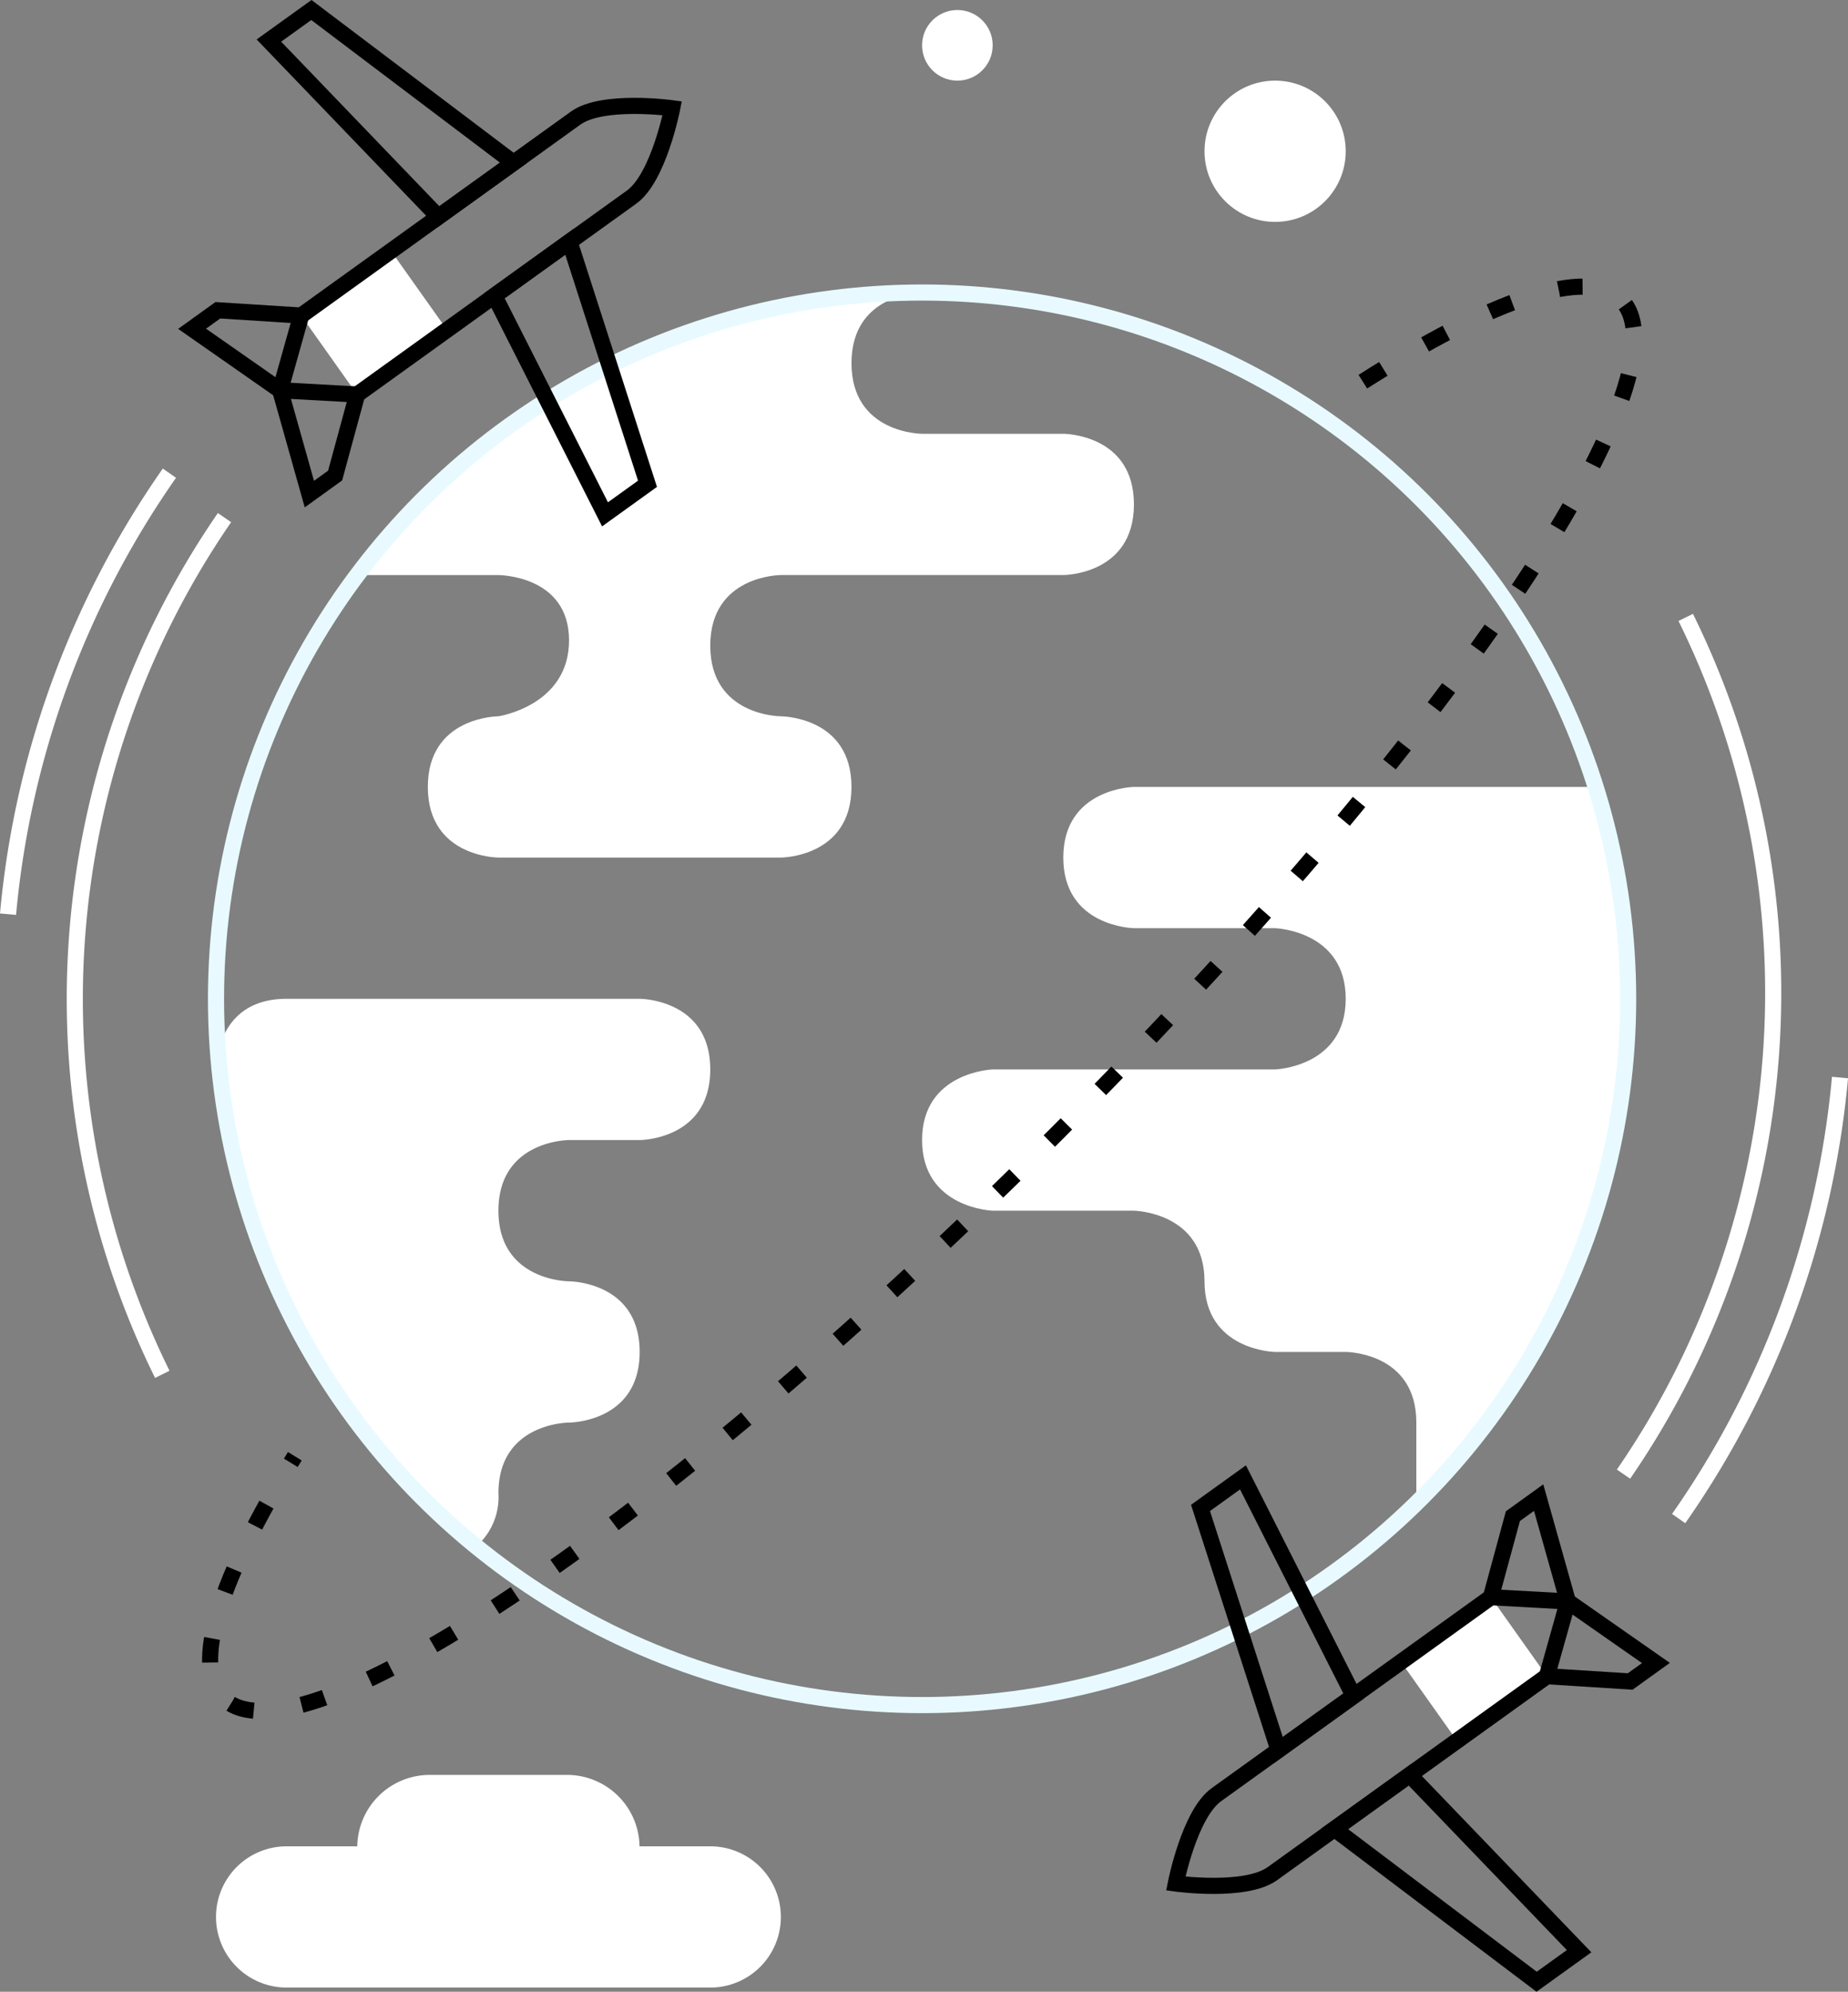 <svg xmlns="http://www.w3.org/2000/svg" width="229.325" height="247.091" viewBox="0 0 229.325 247.091">
  <rect x="0" y="0" width="229.325" height="247.091" fill="#808080" stroke="none"/>
  <g id="Group_8" data-name="Group 8" transform="translate(0.996 1.242)">
    <path id="Path_48" data-name="Path 48" d="M144.93,229.333c0-8.762,8.762-8.762,8.762-8.762s8.762,0,8.762-8.762-8.762-8.762-8.762-8.762-8.762,0-8.762-8.762,8.762-8.762,8.762-8.762h8.762s8.762,0,8.762-8.762S162.454,168,162.454,168h-43.81c-6.021,0-7.9,4-8.489,6.594a53.3,53.3,0,0,0,1.782,11.51c.685,2.273.864,4.71,1.407,6.989.627,2.636,1.691,4.136,2.783,6.484.6,1.279,1.02,2.632,1.67,3.889.692,1.339.8,2.515,1.393,3.864a65.684,65.684,0,0,0,6.436,10.786,88.106,88.106,0,0,0,7.661,9.487c.729.783,8.394,8.75,8.89,8.333A8.126,8.126,0,0,0,144.93,229.333Z" transform="translate(-84.074 -45.333)" fill="#fff"/>
    <path id="Path_49" data-name="Path 49" d="M243.606,153h-57.32s-8.762.145-8.762,8.762,8.762,8.762,8.762,8.762H203.81s8.762.293,8.762,8.762-8.762,8.762-8.762,8.762H168.762S160,188.34,160,196.81s8.762,8.762,8.762,8.762h17.524s8.762.145,8.762,8.762,8.762,8.762,8.762,8.762h8.762s8.762,0,8.762,8.762v10S259.16,208.64,243.606,153Z" transform="translate(-46.572 -56.619)" fill="#fff"/>
    <path id="Path_50" data-name="Path 50" d="M190.1,118s-8.762,0-8.762,8.762,8.762,8.762,8.762,8.762h17.524s8.762,0,8.762,8.762-8.762,8.762-8.762,8.762H172.574s-8.762,0-8.762,8.762,8.762,8.762,8.762,8.762,8.762,0,8.762,8.762-8.762,8.762-8.762,8.762H137.526s-8.762,0-8.762-8.762,8.762-8.762,8.762-8.762,8.762-1.314,8.762-9.419-8.762-8.1-8.762-8.1H120S143.442,118,190.1,118Z" transform="translate(-76.669 -82.952)" fill="#fff"/>
    <ellipse id="Ellipse_1" data-name="Ellipse 1" cx="87.619" cy="87.619" rx="87.619" ry="87.619" transform="translate(25.809 35.048)" fill="none" stroke="#e8faff" stroke-miterlimit="10" stroke-width="2"/>
    <path id="Path_51" data-name="Path 51" d="M110.858,240.217a105.274,105.274,0,0,1,7.719-106.282" transform="translate(-91.715 -70.963)" fill="none" stroke="#fff" stroke-miterlimit="10" stroke-width="2"/>
    <path id="Path_52" data-name="Path 52" d="M252.631,129.374c16.083-10.22,27.861-14.357,32.042-10.18,9.232,9.233-22.117,55.552-70.022,103.457s-94.224,79.253-103.457,70.02c-4-4-.382-14.957,8.9-29.99" transform="translate(-84.505 -83.267)" fill="none" stroke="#000" stroke-miterlimit="10" stroke-width="2" stroke-dasharray="3 6"/>
    <path id="Path_53" data-name="Path 53" d="M116.028,123.073l11.152-8.019,6.951,9.8-11.153,8.019Z" transform="translate(-79.655 -85.169)" fill="#fff"/>
    <path id="Path_54" data-name="Path 54" d="M116.028,130.8l34.059-24.493c3.359-2.417,11.99-1.225,11.99-1.225h0s-1.679,8.606-5.04,11.021L122.98,140.594" transform="translate(-79.656 -92.894)" fill="none" stroke="#000" stroke-miterlimit="10" stroke-width="2"/>
    <path id="Path_55" data-name="Path 55" d="M144.1,116.951,119.017,98l-5.271,3.791,21.027,21.865Z" transform="translate(-81.372 -98)" fill="none" stroke="#000" stroke-miterlimit="10" stroke-width="2"/>
    <path id="Path_56" data-name="Path 56" d="M139.038,114.4l9.675,30.031-5.271,3.791L129.713,121.11Z" transform="translate(-69.359 -85.657)" fill="none" stroke="#000" stroke-miterlimit="10" stroke-width="2"/>
    <path id="Path_57" data-name="Path 57" d="M124.1,125.446,121.363,135.5l-3.194,2.3-3.628-12.881Z" transform="translate(-80.774 -77.746)" fill="none" stroke="#000" stroke-miterlimit="10" stroke-width="2"/>
    <path id="Path_58" data-name="Path 58" d="M121.838,119.911l-10.338-.655-3.194,2.295,10.926,7.632Z" transform="translate(-85.465 -82.007)" fill="none" stroke="#000" stroke-miterlimit="10" stroke-width="2"/>
    <path id="Path_59" data-name="Path 59" d="M95.272,185.5A113.306,113.306,0,0,1,115.3,130.789" transform="translate(-95.272 -73.33)" fill="none" stroke="#fff" stroke-miterlimit="10" stroke-width="2"/>
    <path id="Path_60" data-name="Path 60" d="M217.392,141a105.281,105.281,0,0,1-7.721,106.282" transform="translate(-9.2 -65.648)" fill="none" stroke="#fff" stroke-miterlimit="10" stroke-width="2"/>
    <path id="Path_61" data-name="Path 61" d="M212.017,220.161l-11.152,8.019-6.951-9.8,11.153-8.019Z" transform="translate(-21.056 -13.459)" fill="#fff"/>
    <path id="Path_62" data-name="Path 62" d="M224.015,220.161l-34.059,24.493c-3.358,2.415-11.99,1.225-11.99,1.225h0s1.681-8.606,5.04-11.021l34.059-24.493" transform="translate(-33.055 -13.459)" fill="none" stroke="#000" stroke-miterlimit="10" stroke-width="2"/>
    <path id="Path_63" data-name="Path 63" d="M189.205,229.649,214.287,248.6l5.271-3.791-21.027-21.866Z" transform="translate(-24.598 -3.994)" fill="none" stroke="#000" stroke-miterlimit="10" stroke-width="2"/>
    <path id="Path_64" data-name="Path 64" d="M189.392,235.7l-9.675-30.031,5.271-3.791L198.717,229Z" transform="translate(-31.737 -19.843)" fill="none" stroke="#000" stroke-miterlimit="10" stroke-width="2"/>
    <path id="Path_65" data-name="Path 65" d="M200.278,215.67l2.735-10.059,3.194-2.3,3.628,12.881Z" transform="translate(-16.268 -18.764)" fill="none" stroke="#000" stroke-miterlimit="10" stroke-width="2"/>
    <path id="Path_66" data-name="Path 66" d="M204.244,219.936l10.338.655,3.194-2.295-10.926-7.631Z" transform="translate(-13.283 -13.233)" fill="none" stroke="#000" stroke-miterlimit="10" stroke-width="2"/>
    <path id="Path_67" data-name="Path 67" d="M233.6,173.574a113.286,113.286,0,0,1-20.023,54.713" transform="translate(-6.264 -41.14)" fill="none" stroke="#fff" stroke-miterlimit="10" stroke-width="2"/>
    <path id="Path_68" data-name="Path 68" d="M171.333,231.8h-8.776a9,9,0,0,0-8.99-8.86H136.517a8.995,8.995,0,0,0-8.988,8.86h-8.767a8.762,8.762,0,0,0,0,17.524h52.571a8.762,8.762,0,1,0,0-17.524Z" transform="translate(-84.191 -3.994)" fill="#fff"/>
    <circle id="Ellipse_2" data-name="Ellipse 2" cx="4.381" cy="4.381" r="4.381" transform="translate(113.428)" fill="#fff"/>
    <circle id="Ellipse_3" data-name="Ellipse 3" cx="8.762" cy="8.762" r="8.762" transform="translate(148.476 8.762)" fill="#fff"/>
  </g>
</svg>
